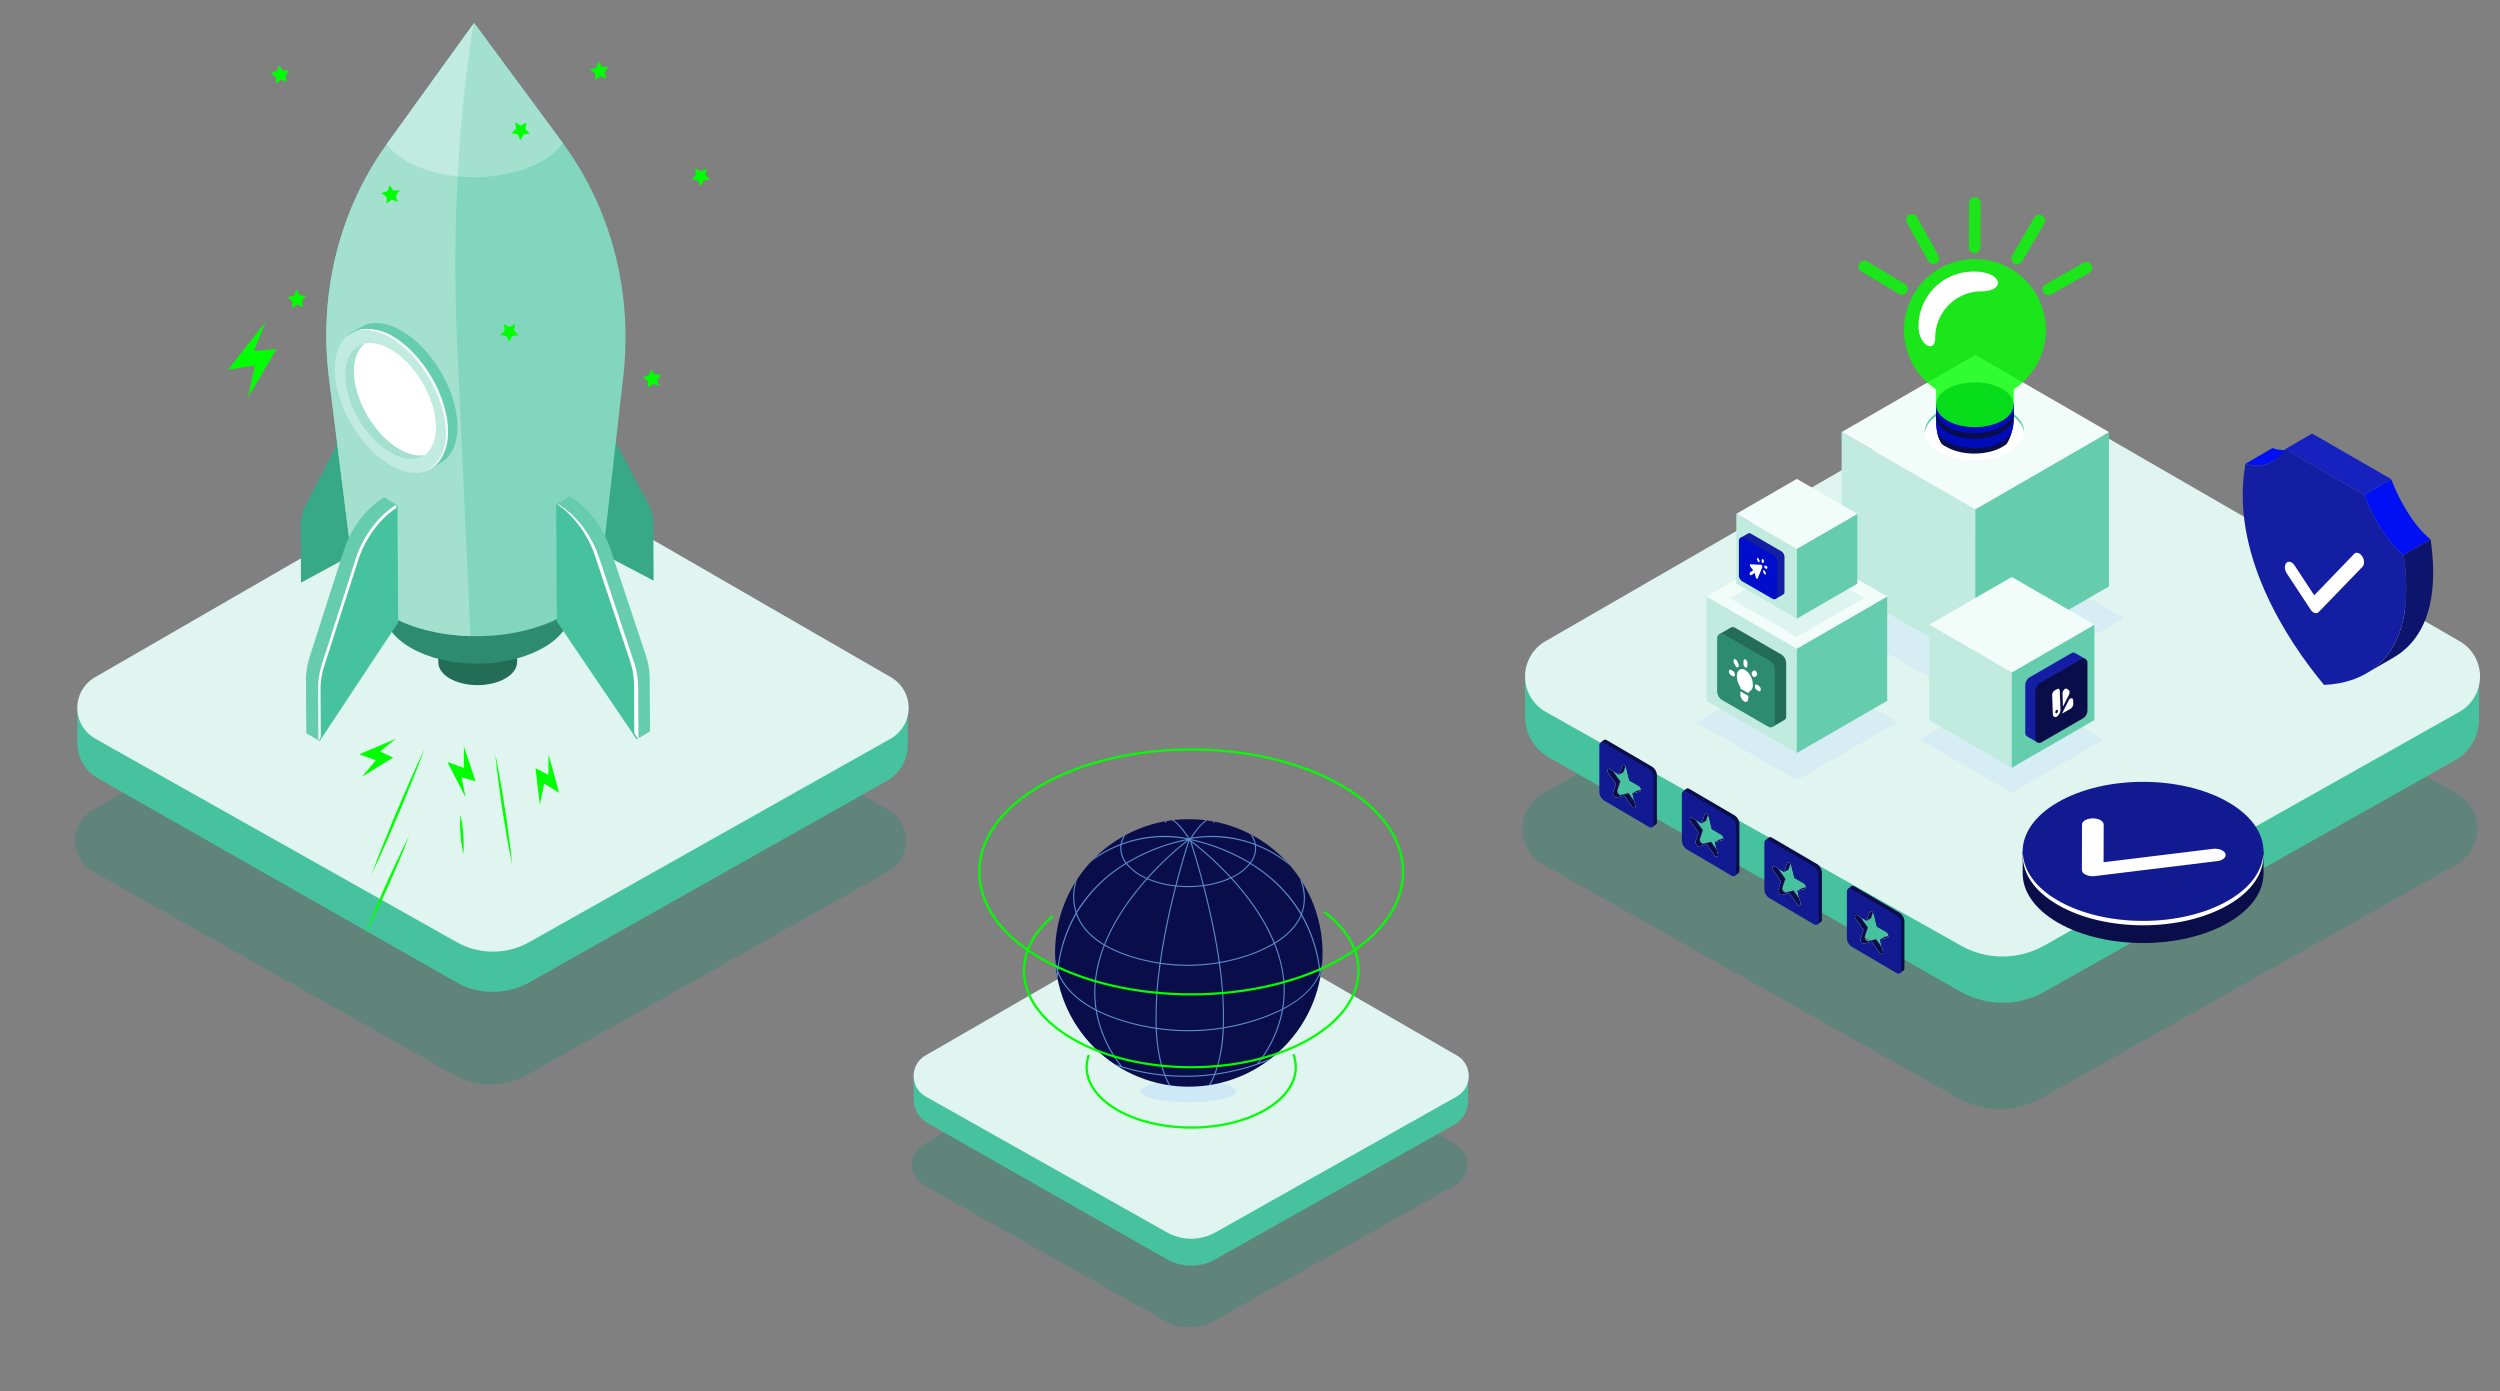 <svg id="Calque_1" data-name="Calque 1" xmlns="http://www.w3.org/2000/svg" viewBox="0 0 1080 601.043"><rect x="0" y="0" width="1080" height="601.043" fill="#808080" stroke="none"/><rect width="1080" height="601.043" fill="none"/><path d="M845.5,239.551,666.4,342.956a17.546,17.546,0,0,0,.165,30.485L845.849,474.379a36.787,36.787,0,0,0,36.1,0l179.286-100.938a17.546,17.546,0,0,0,.165-30.485l-179.1-103.405A36.79,36.79,0,0,0,845.5,239.551Z" fill="#2d8b6f" opacity="0.37"/><path d="M846.7,207.66,658.825,292.409v17.1a20.388,20.388,0,0,0,10.308,17.724L847.048,428.445a36.787,36.787,0,0,0,36.1,0l177.4-99.967a20.4,20.4,0,0,0,10.381-17.767V296.072L883.491,207.66A36.79,36.79,0,0,0,846.7,207.66Z" fill="#46c39e"/><path d="M846.7,173.631,667.6,277.037a17.546,17.546,0,0,0,.165,30.485L847.048,408.459a36.787,36.787,0,0,0,36.1,0l179.286-100.937a17.546,17.546,0,0,0,.165-30.485l-179.1-103.406A36.79,36.79,0,0,0,846.7,173.631Z" fill="#e0f5ef"/><path d="M713.676,331.193l-19.6-11.462a1.3,1.3,0,0,0-1.4.072l-1.3,1.13v.015l.934,20.265a4.637,4.637,0,0,0,2.087,3.623l19.439,12.455.008.007.043-.036,1.37-1.029a.936.936,0,0,0,.521-.841V334.8A4.615,4.615,0,0,0,713.676,331.193Zm-6.593,10.5-1.862,1.08.826,3.42-2.514-3.565-3.312.855c-.333.094-.8-.181-1.152-.667a1.841,1.841,0,0,1-.355-1.478l1.261-3.753-3.173-4.5,2.666,1.536,1.862-1.073.826-2.448a1.974,1.974,0,0,0-.355-.377,2.217,2.217,0,0,1,.8,1.231l1.261,5.21,4.079,2.355a2.227,2.227,0,0,1,.942,1.326,1.7,1.7,0,0,1,.043.369Z" fill="#090d49"/><path d="M712.278,332.207l-19.266-11.245a1.366,1.366,0,0,0-1.637-.014,1.576,1.576,0,0,0-.464,1.239v20.04a4.645,4.645,0,0,0,2.094,3.623l19.28,11.354a1.389,1.389,0,0,0,1.55.087.074.074,0,0,0,.051-.029,1.526,1.526,0,0,0,.493-1.261V335.815A4.6,4.6,0,0,0,712.278,332.207Zm-12.81,2.413,1.862-1.073.826-2.448a1.974,1.974,0,0,0-.355-.377,2.217,2.217,0,0,1,.8,1.231l1.261,5.21,4.079,2.355a2.227,2.227,0,0,1,.942,1.326,1.7,1.7,0,0,1,.043.369l-1.847.478-1.862,1.08.826,3.42-2.514-3.565-3.312.855c-.333.094-.8-.181-1.152-.667a1.841,1.841,0,0,1-.355-1.478l1.261-3.753-3.173-4.5Z" fill="#121a91"/><path d="M705.841,347.491h.006a.438.438,0,0,0,.065-.1A.4.4,0,0,1,705.841,347.491Z" fill="#0c3157"/><path d="M695.354,332.251a.618.618,0,0,1,.123-.014.379.379,0,0,0-.117.01h0Z" fill="#0c3157"/><path d="M701.33,333.547l-1.862,1.073.608-1.8.66-1.949c.13-.391.507-.493.934-.246a1.524,1.524,0,0,1,.131.094,1.974,1.974,0,0,1,.355.377Z" fill="#f5f9fc"/><path d="M706.481,347.973c.138.543-.007.978-.355,1.072a.774.774,0,0,1-.579-.123,1.78,1.78,0,0,1-.573-.551l-3.3-4.673-3.3.855c-.341.094-.812-.174-1.16-.666a1.837,1.837,0,0,1-.355-1.478l1.254-3.754-3.29-4.673a1.8,1.8,0,0,1-.362-1.471c.131-.391.493-.485.906-.26a.06.06,0,0,1,.029.014l1.413.819,3.173,4.5-1.261,3.753a1.841,1.841,0,0,0,.355,1.478c.348.486.819.761,1.152.667l3.312-.855,2.514,3.565.007.007Z" fill="#f5f9fc"/><path d="M708.93,341.213a1.061,1.061,0,0,1-.058.362.827.827,0,0,1-.1.181.461.461,0,0,1-.246.153l-3.3.862,1.862-1.08Z" fill="#f5f9fc"/><path d="M701.8,330.722a1.524,1.524,0,0,0-.131-.094c-.427-.247-.8-.145-.934.246l-.66,1.949-.608,1.8,1.862-1.073.826-2.448A1.974,1.974,0,0,0,701.8,330.722Zm5.282,10.969-1.862,1.08,1.992-.529,1.312-.333a.461.461,0,0,0,.246-.153.476.476,0,0,0,.1-.181,1.061,1.061,0,0,0,.058-.362Zm-.6,6.282-.427-1.775-.007-.007-2.514-3.565-3.312.855c-.333.094-.8-.181-1.152-.667a1.841,1.841,0,0,1-.355-1.478l1.261-3.753-3.173-4.5-.008-.015-1.4-.8a.06.06,0,0,0-.029-.014c-.413-.225-.775-.131-.906.26a1.8,1.8,0,0,0,.362,1.471l3.29,4.673-1.254,3.754a1.837,1.837,0,0,0,.355,1.478c.348.492.819.76,1.16.666l3.3-.855,3.3,4.673a1.78,1.78,0,0,0,.573.551.774.774,0,0,0,.579.123C706.474,348.951,706.619,348.516,706.481,347.973Z" fill="#090d49"/><path d="M749.322,352.231l-19.6-11.463a1.3,1.3,0,0,0-1.406.073l-1.3,1.13v.015l.934,20.265a4.637,4.637,0,0,0,2.087,3.623l19.439,12.454.007.008.044-.037,1.369-1.028a.936.936,0,0,0,.522-.841V355.839A4.615,4.615,0,0,0,749.322,352.231Zm-6.594,10.5-1.862,1.08.826,3.419-2.514-3.564-3.311.855c-.333.094-.8-.182-1.152-.667a1.842,1.842,0,0,1-.355-1.478l1.261-3.753-3.174-4.5,2.667,1.536,1.862-1.073.826-2.449a1.967,1.967,0,0,0-.355-.376,2.213,2.213,0,0,1,.8,1.231l1.261,5.21,4.079,2.354a2.233,2.233,0,0,1,.942,1.326,1.711,1.711,0,0,1,.043.37Z" fill="#090d49"/><path d="M747.923,353.245,728.658,342a1.366,1.366,0,0,0-1.637-.014,1.574,1.574,0,0,0-.464,1.238v20.041a4.647,4.647,0,0,0,2.094,3.623l19.28,11.353a1.387,1.387,0,0,0,1.55.087.073.073,0,0,0,.051-.029,1.526,1.526,0,0,0,.493-1.26V356.853A4.594,4.594,0,0,0,747.923,353.245Zm-12.809,2.413,1.862-1.073.826-2.449a1.967,1.967,0,0,0-.355-.376,2.213,2.213,0,0,1,.8,1.231l1.261,5.21,4.079,2.354a2.233,2.233,0,0,1,.942,1.326,1.711,1.711,0,0,1,.043.37l-1.848.478-1.862,1.08.826,3.419-2.514-3.564-3.311.855c-.333.094-.8-.182-1.152-.667a1.842,1.842,0,0,1-.355-1.478l1.261-3.753-3.174-4.5Z" fill="#121a91"/><path d="M741.487,368.528h.006a.481.481,0,0,0,.065-.1A.4.4,0,0,1,741.487,368.528Z" fill="#0c3157"/><path d="M731,353.289a.609.609,0,0,1,.123-.014.376.376,0,0,0-.117.01h0Z" fill="#0c3157"/><path d="M736.976,354.585l-1.862,1.073.608-1.8.66-1.949c.13-.392.507-.493.934-.247a1.348,1.348,0,0,1,.131.095,1.967,1.967,0,0,1,.355.376Z" fill="#f5f9fc"/><path d="M742.127,369.011c.138.543-.007.978-.355,1.072a.775.775,0,0,1-.58-.123,1.788,1.788,0,0,1-.572-.551l-3.3-4.673-3.3.855c-.34.094-.811-.174-1.159-.667a1.831,1.831,0,0,1-.355-1.478l1.253-3.753-3.289-4.673a1.8,1.8,0,0,1-.362-1.471c.13-.391.492-.485.9-.261a.054.054,0,0,1,.029.015l1.413.819,3.174,4.5-1.261,3.753a1.842,1.842,0,0,0,.355,1.478c.348.485.819.761,1.152.667l3.311-.855,2.514,3.564.008.008Z" fill="#f5f9fc"/><path d="M744.576,362.251a1.09,1.09,0,0,1-.058.362.827.827,0,0,1-.1.181.456.456,0,0,1-.247.152l-3.3.863,1.862-1.08Z" fill="#f5f9fc"/><path d="M737.447,351.76a1.348,1.348,0,0,0-.131-.095c-.427-.246-.8-.145-.934.247l-.66,1.949-.608,1.8,1.862-1.073.826-2.449A1.967,1.967,0,0,0,737.447,351.76Zm5.281,10.969-1.862,1.08,1.993-.529,1.311-.334a.456.456,0,0,0,.247-.152.49.49,0,0,0,.1-.181,1.09,1.09,0,0,0,.058-.362Zm-.6,6.282-.427-1.775-.008-.008-2.514-3.564-3.311.855c-.333.094-.8-.182-1.152-.667a1.842,1.842,0,0,1-.355-1.478l1.261-3.753-3.174-4.5-.007-.015-1.406-.8a.054.054,0,0,0-.029-.015c-.413-.224-.775-.13-.9.261a1.8,1.8,0,0,0,.362,1.471l3.289,4.673-1.253,3.753a1.831,1.831,0,0,0,.355,1.478c.348.493.819.761,1.159.667l3.3-.855,3.3,4.673a1.788,1.788,0,0,0,.572.551.775.775,0,0,0,.58.123C742.12,369.989,742.265,369.554,742.127,369.011Z" fill="#090d49"/><path d="M784.967,373.268l-19.6-11.462a1.3,1.3,0,0,0-1.406.073l-1.3,1.13v.014l.935,20.266a4.633,4.633,0,0,0,2.087,3.622l19.439,12.455.007.007.044-.036,1.369-1.029a.933.933,0,0,0,.522-.84V376.876A4.616,4.616,0,0,0,784.967,373.268Zm-6.593,10.5-1.862,1.079.826,3.42-2.514-3.565-3.311.855c-.333.1-.8-.181-1.152-.666a1.834,1.834,0,0,1-.355-1.478l1.26-3.753-3.173-4.5,2.666,1.536,1.862-1.072.826-2.449a1.941,1.941,0,0,0-.355-.377,2.216,2.216,0,0,1,.805,1.232l1.26,5.209,4.079,2.355a2.225,2.225,0,0,1,.942,1.326,1.715,1.715,0,0,1,.044.37Z" fill="#090d49"/><path d="M783.569,374.283,764.3,363.038a1.369,1.369,0,0,0-1.638-.015,1.577,1.577,0,0,0-.463,1.239V384.3a4.646,4.646,0,0,0,2.093,3.623l19.28,11.353a1.388,1.388,0,0,0,1.551.087.073.073,0,0,0,.051-.029,1.527,1.527,0,0,0,.492-1.261V377.891A4.6,4.6,0,0,0,783.569,374.283Zm-12.81,2.412,1.862-1.072.826-2.449a1.941,1.941,0,0,0-.355-.377,2.216,2.216,0,0,1,.805,1.232l1.26,5.209,4.079,2.355a2.225,2.225,0,0,1,.942,1.326,1.715,1.715,0,0,1,.044.37l-1.848.478-1.862,1.079.826,3.42-2.514-3.565-3.311.855c-.333.1-.8-.181-1.152-.666a1.834,1.834,0,0,1-.355-1.478l1.26-3.753-3.173-4.5Z" fill="#121a91"/><path d="M777.132,389.566h.006a.471.471,0,0,0,.066-.095A.425.425,0,0,1,777.132,389.566Z" fill="#0c3157"/><path d="M766.646,374.327a.6.6,0,0,1,.123-.014.373.373,0,0,0-.117.01h0Z" fill="#0c3157"/><path d="M772.621,375.623l-1.862,1.072.609-1.8.659-1.949c.131-.391.507-.492.935-.246a1.513,1.513,0,0,1,.13.094,1.941,1.941,0,0,1,.355.377Z" fill="#f5f9fc"/><path d="M777.773,390.049c.137.543-.007.978-.355,1.072a.78.78,0,0,1-.58-.123,1.779,1.779,0,0,1-.572-.551l-3.3-4.673-3.3.855c-.341.094-.811-.174-1.159-.667a1.828,1.828,0,0,1-.355-1.478l1.253-3.753-3.289-4.673a1.8,1.8,0,0,1-.362-1.471c.13-.391.492-.486.9-.261a.051.051,0,0,1,.029.015l1.413.818,3.173,4.5-1.26,3.753a1.834,1.834,0,0,0,.355,1.478c.348.485.819.761,1.152.666l3.311-.855,2.514,3.565.007.007Z" fill="#f5f9fc"/><path d="M780.222,383.289a1.094,1.094,0,0,1-.058.362.834.834,0,0,1-.1.181.465.465,0,0,1-.246.152l-3.3.862,1.862-1.079Z" fill="#f5f9fc"/><path d="M773.092,372.8a1.513,1.513,0,0,0-.13-.094c-.428-.246-.8-.145-.935.246l-.659,1.949-.609,1.8,1.862-1.072.826-2.449A1.941,1.941,0,0,0,773.092,372.8Zm5.282,10.97-1.862,1.079,1.993-.529,1.311-.333a.465.465,0,0,0,.246-.152.493.493,0,0,0,.1-.181,1.094,1.094,0,0,0,.058-.362Zm-.6,6.282-.428-1.776-.007-.007-2.514-3.565-3.311.855c-.333.1-.8-.181-1.152-.666a1.834,1.834,0,0,1-.355-1.478l1.26-3.753-3.173-4.5-.007-.014-1.406-.8a.051.051,0,0,0-.029-.015c-.413-.225-.775-.13-.9.261a1.8,1.8,0,0,0,.362,1.471l3.289,4.673-1.253,3.753a1.828,1.828,0,0,0,.355,1.478c.348.493.818.761,1.159.667l3.3-.855,3.3,4.673a1.779,1.779,0,0,0,.572.551.78.78,0,0,0,.58.123C777.766,391.027,777.91,390.592,777.773,390.049Z" fill="#090d49"/><path d="M820.613,394.306l-19.6-11.462a1.3,1.3,0,0,0-1.4.072l-1.3,1.131v.014l.935,20.265a4.633,4.633,0,0,0,2.086,3.623l19.44,12.455.007.007.043-.036,1.37-1.029a.934.934,0,0,0,.521-.84V397.914A4.615,4.615,0,0,0,820.613,394.306Zm-6.593,10.5-1.862,1.079.826,3.42-2.514-3.565-3.311.855c-.334.094-.8-.181-1.152-.666a1.834,1.834,0,0,1-.355-1.478l1.26-3.754-3.173-4.5,2.666,1.536,1.862-1.072.826-2.449a2,2,0,0,0-.355-.377,2.211,2.211,0,0,1,.8,1.232l1.261,5.209,4.079,2.355a2.222,2.222,0,0,1,.942,1.326,1.7,1.7,0,0,1,.043.369Z" fill="#090d49"/><path d="M819.215,395.32l-19.266-11.244a1.368,1.368,0,0,0-1.637-.015,1.576,1.576,0,0,0-.464,1.239v20.041a4.644,4.644,0,0,0,2.094,3.622l19.28,11.354a1.39,1.39,0,0,0,1.551.087.074.074,0,0,0,.05-.029,1.525,1.525,0,0,0,.493-1.261V398.929A4.6,4.6,0,0,0,819.215,395.32Zm-12.81,2.413,1.862-1.072.826-2.449a2,2,0,0,0-.355-.377,2.211,2.211,0,0,1,.8,1.232l1.261,5.209,4.079,2.355a2.222,2.222,0,0,1,.942,1.326,1.7,1.7,0,0,1,.043.369l-1.847.479-1.862,1.079.826,3.42-2.514-3.565-3.311.855c-.334.094-.8-.181-1.152-.666a1.834,1.834,0,0,1-.355-1.478l1.26-3.754-3.173-4.5Z" fill="#121a91"/><path d="M812.778,410.6h.006a.5.5,0,0,0,.066-.095A.449.449,0,0,1,812.778,410.6Z" fill="#0c3157"/><path d="M802.292,395.365a.6.6,0,0,1,.122-.014.379.379,0,0,0-.117.01h0Z" fill="#0c3157"/><path d="M808.267,396.661l-1.862,1.072.609-1.8.659-1.949c.13-.391.507-.492.935-.246a1.513,1.513,0,0,1,.13.094,2,2,0,0,1,.355.377Z" fill="#f5f9fc"/><path d="M813.419,411.086c.137.544-.008.978-.355,1.073a.776.776,0,0,1-.58-.124,1.777,1.777,0,0,1-.573-.55l-3.3-4.673-3.3.854c-.341.1-.812-.173-1.16-.666a1.837,1.837,0,0,1-.355-1.478l1.254-3.753-3.289-4.673a1.8,1.8,0,0,1-.363-1.471c.131-.392.493-.486.906-.261a.056.056,0,0,1,.029.014l1.413.819,3.173,4.5-1.26,3.754a1.834,1.834,0,0,0,.355,1.478c.347.485.818.76,1.152.666l3.311-.855,2.514,3.565.007.007Z" fill="#f5f9fc"/><path d="M815.867,404.326a1.1,1.1,0,0,1-.057.363.877.877,0,0,1-.1.181.465.465,0,0,1-.246.152l-3.3.862,1.862-1.079Z" fill="#f5f9fc"/><path d="M808.738,393.835a1.513,1.513,0,0,0-.13-.094c-.428-.246-.8-.145-.935.246l-.659,1.949-.609,1.8,1.862-1.072.826-2.449A2,2,0,0,0,808.738,393.835Zm5.282,10.97-1.862,1.079,1.992-.529,1.312-.333a.465.465,0,0,0,.246-.152.493.493,0,0,0,.1-.181,1.1,1.1,0,0,0,.057-.363Zm-.6,6.281-.428-1.775-.007-.007-2.514-3.565-3.311.855c-.334.094-.8-.181-1.152-.666a1.834,1.834,0,0,1-.355-1.478l1.26-3.754-3.173-4.5-.008-.014-1.4-.805a.056.056,0,0,0-.029-.014c-.413-.225-.775-.131-.906.261a1.8,1.8,0,0,0,.363,1.471l3.289,4.673-1.254,3.753a1.837,1.837,0,0,0,.355,1.478c.348.493.819.761,1.16.666l3.3-.854,3.3,4.673a1.777,1.777,0,0,0,.573.55.776.776,0,0,0,.58.124C813.411,412.064,813.556,411.63,813.419,411.086Z" fill="#090d49"/><path d="M977.839,377.351v-9.564h-2.758c-2.476-4.263-6.6-8.277-12.479-11.672-20.316-11.729-53.253-11.729-73.568,0-5.88,3.395-10,7.409-12.479,11.672H873.8v9.485h0c-.035,7.713,5.038,15.432,15.23,21.316,20.316,11.73,53.253,11.73,73.568,0C972.761,392.725,977.84,385.037,977.839,377.351Z" fill="#090d49"/><path d="M962.6,389.025c-20.315,11.728-53.252,11.728-73.568,0s-20.316-30.745,0-42.474,53.252-11.729,73.568,0S982.918,377.3,962.6,389.025Z" fill="#121a91"/><path d="M962.6,389.024c-20.315,11.73-53.252,11.73-73.568,0-9.736-5.621-14.753-12.917-15.158-20.282-.438,8,4.579,16.086,15.158,22.194,20.316,11.729,53.253,11.729,73.568,0,10.579-6.108,15.6-14.19,15.157-22.193C977.356,376.107,972.339,383.4,962.6,389.024Z" fill="#fff"/><path d="M900.745,377.731a2.341,2.341,0,0,1-1.371-1.917l.053-19.568c0-1.491,2.1-2.7,4.689-2.7s4.674,1.213,4.673,2.708l-.043,16.226,47.092-5.766c2.531-.311,5.015.623,5.552,2.083s-1.08,2.9-3.608,3.205l-52.754,6.46a7.43,7.43,0,0,1-3.923-.545C900.98,377.859,900.86,377.8,900.745,377.731Z" fill="#fff"/><g style="isolation:isolate"><path d="M991.673,193.333c-.253.108-.5.215-.753.3-.216.077-.428.144-.64.209-.105.031-.212.069-.316.1-.312.086-.621.161-.924.221l-.023.006h0c-.427.085-.84.138-1.244.179-.115.011-.23.021-.343.029-.254.019-.5.03-.744.035-.1,0-.208.006-.308,0-.259,0-.508-.01-.751-.025-.054,0-.112,0-.166-.007-.288-.021-.563-.05-.824-.085-.074-.01-.141-.022-.212-.033-.181-.027-.359-.055-.524-.086-.087-.017-.167-.035-.25-.052-.138-.029-.275-.059-.4-.089l-.222-.056c-.12-.032-.235-.063-.34-.094l-.176-.052c-.114-.036-.217-.069-.307-.1l-.093-.031c-.13-.046-.233-.086-.3-.113l-.073-.03-.016-.006-11.653,6.772.078.032.012,0c.068.027.164.064.3.112l.024.009.074.024c.091.031.19.063.3.1l.076.025c.029.009.069.018.1.027.106.031.219.062.34.094.046.012.083.024.131.036l.092.02c.126.031.261.06.4.089.063.014.116.028.181.041l.068.011c.166.031.343.059.524.086.063.01.118.022.183.031l.03,0c.261.034.535.063.822.084l.027,0c.047,0,.1,0,.147,0,.241.014.488.023.744.025.037,0,.07,0,.107,0,.065,0,.136-.008.2-.009.243,0,.491-.016.745-.035.069,0,.131,0,.2-.009.045,0,.095-.016.141-.02.4-.04.814-.094,1.24-.178h.015c.308-.062.623-.138.941-.225.1-.029.212-.067.317-.1.174-.052.347-.1.523-.162.038-.013.076-.032.114-.046.25-.089.5-.2.756-.3.126-.054.249-.1.376-.158.381-.177.764-.373,1.151-.6l11.653-6.772c-.386.225-.77.421-1.151.6C991.923,193.233,991.8,193.279,991.673,193.333Z" fill="#0010f5"/><polygon points="1015.906 197.136 998.822 187.272 987.168 194.045 1004.253 203.908 1021.337 213.772 1032.99 207 1015.906 197.136" fill="#1722be"/><path d="M1049.7,232.75c-.125-.1-.284-.227-.475-.388s-.38-.325-.608-.53-.45-.412-.7-.656c-.238-.229-.493-.48-.763-.756q-.378-.384-.794-.831-.391-.423-.814-.9t-.841-.985q-.437-.523-.895-1.1-.5-.635-1.023-1.34-.744-1.005-1.526-2.16c-.773-1.145-1.569-2.4-2.375-3.781q-.748-1.28-1.505-2.7-.511-.963-1.024-1.99-.438-.88-.874-1.809-.418-.9-.835-1.836t-.822-1.919q-.415-1-.824-2.047l-.007-.018-11.653,6.772.007.018q.408,1.049.823,2.048.408.982.822,1.918t.836,1.836q.435.93.873,1.809.511,1.028,1.024,1.99.756,1.419,1.505,2.7c.806,1.378,1.6,2.636,2.376,3.781q.78,1.156,1.526,2.16.522.707,1.023,1.34.457.582.894,1.1t.842.985q.422.48.814.9.416.447.793.832c.27.275.526.526.764.755.255.245.491.463.7.656s.431.381.607.53c.191.161.351.29.475.389.159.125.262.2.3.231L1050,232.982C1049.962,232.951,1049.859,232.876,1049.7,232.75Z" fill="#0010f5"/><path d="M1038.349,239.754c6.751,46.2-18.265,55.481-34.357,56.124-16.036-19.191-40.918-57.281-33.927-95.548.484.2,9.69,4.045,17.1-6.285l17.085,9.863,17.084,9.864C1028.668,232.615,1037.865,239.4,1038.349,239.754Z" fill="#141ea3"/><path d="M1051.128,248.061c0-.066,0-.128,0-.194,0-.191-.007-.394-.007-.587,0-.628-.009-1.263-.025-1.909,0-.144,0-.28,0-.425-.006-.179-.02-.369-.026-.55q-.034-.931-.089-1.89c-.012-.208-.016-.405-.029-.615-.007-.117-.021-.241-.029-.359-.052-.781-.117-1.577-.19-2.383-.015-.162-.023-.316-.038-.479,0-.032-.008-.066-.011-.1q-.148-1.53-.349-3.124c-.01-.077-.015-.149-.025-.225q-.141-1.107-.307-2.241l-11.653,6.772c.122.836.23,1.655.331,2.466q.2,1.592.349,3.125c.019.195.032.382.05.576.073.806.137,1.6.19,2.383.022.328.039.651.057.974q.055.957.089,1.891c.012.326.024.652.032.974.016.649.023,1.286.024,1.917,0,.256.005.517,0,.77-.007.871-.025,1.726-.059,2.561,0,.1-.012.193-.017.291q-.051,1.13-.137,2.218c-.02.261-.045.517-.068.774q-.078.864-.176,1.7c-.03.252-.059.5-.092.751-.1.793-.216,1.572-.347,2.328,0,.027-.009.056-.013.084-.14.8-.3,1.575-.469,2.336-.043.192-.088.38-.132.569-.2.85-.411,1.683-.646,2.483l-.006.02c-.272.924-.571,1.807-.886,2.665-.037.1-.072.2-.109.3q-.581,1.542-1.25,2.948c-.021.044-.04.09-.061.134-.285.593-.583,1.164-.889,1.722-.08.146-.163.288-.244.432q-.38.668-.778,1.3c-.075.118-.147.239-.223.356q-.491.757-1.007,1.469c-.072.1-.146.192-.218.289q-.429.576-.874,1.119c-.1.124-.2.249-.306.371-.356.421-.716.832-1.085,1.225-.014.015-.027.031-.041.045-.384.407-.777.8-1.175,1.174-.111.105-.223.208-.334.311q-.48.442-.97.858c-.094.079-.186.162-.281.24q-.615.508-1.245.977c-.093.069-.188.135-.282.2q-.513.374-1.037.723c-.12.08-.241.161-.362.24-.435.281-.872.554-1.314.811l11.653-6.772c.443-.257.88-.531,1.315-.812.121-.078.24-.159.36-.239q.525-.349,1.039-.723c.094-.069.189-.134.282-.2q.63-.469,1.245-.978c.094-.078.185-.159.278-.238q.492-.417.973-.86c.111-.1.223-.2.333-.31.4-.379.791-.767,1.175-1.174.014-.015.027-.031.041-.045.37-.394.73-.8,1.085-1.225.1-.122.205-.246.306-.37q.444-.543.872-1.117c.074-.1.149-.194.222-.294q.516-.71,1.005-1.466c.024-.038.051-.072.075-.11.052-.08.1-.169.15-.251q.4-.632.775-1.3c.083-.144.166-.288.246-.435.306-.557.6-1.128.888-1.72.008-.016.017-.031.025-.048s.024-.06.037-.087q.668-1.407,1.249-2.947c.012-.031.027-.058.038-.089.026-.069.046-.145.071-.214.316-.859.615-1.742.887-2.665l0-.014v-.005c.235-.8.446-1.631.646-2.48.024-.1.055-.2.078-.3.02-.088.035-.183.055-.272.169-.759.328-1.532.468-2.332l0-.014c0-.027.007-.056.012-.082.13-.753.243-1.528.346-2.317.013-.1.032-.2.045-.3.018-.146.029-.3.046-.451q.1-.837.176-1.7c.015-.166.037-.324.051-.492.008-.091.01-.189.018-.281q.084-1.089.137-2.219c0-.084.011-.163.015-.248v-.042C1051.1,249.785,1051.121,248.93,1051.128,248.061Z" fill="#0d146d"/></g><path d="M1020.47,240.313c1,1.527,1.074,3.54.155,4.5l0,0-18.939,19.583c-.919.956-2.479.492-3.483-1.035l0,0-10.329-15.662c-1.012-1.551-1.081-3.584-.155-4.557.932-.921,2.473-.462,3.486,1.039l8.537,12.991,17.248-17.891c.919-.955,2.479-.492,3.483,1.036Z" fill="#fff" fill-rule="evenodd"/><polygon points="853.325 304.091 917.526 267.025 853.325 229.96 789.125 267.025 853.325 304.091" fill="#c4dffa" opacity="0.37"/><polygon points="795.578 186.663 795.578 253.344 853.325 286.685 853.325 220.004 795.578 186.663" fill="#c1ebdf"/><polygon points="911.072 186.663 911.073 253.344 853.325 286.685 853.325 220.004 911.072 186.663" fill="#65cdae"/><polygon points="853.325 220.004 911.073 186.663 853.325 153.323 795.578 186.663 853.325 220.004" fill="#f2fcf9"/><polygon points="869.084 342.423 908.756 319.518 869.084 296.614 829.412 319.518 869.084 342.423" fill="#c4dffa" opacity="0.37"/><polygon points="833.4 269.86 833.4 311.064 869.084 331.667 869.084 290.462 833.4 269.86" fill="#c1ebdf"/><polygon points="904.768 269.86 904.768 311.064 869.084 331.667 869.084 290.462 904.768 269.86" fill="#65cdae"/><polygon points="869.084 290.462 904.768 269.86 869.084 249.258 833.4 269.86 869.084 290.462" fill="#f2fcf9"/><polygon points="776.236 337.044 819.636 311.988 776.236 286.931 732.836 311.988 776.236 337.044" fill="#c4dffa" opacity="0.37"/><polygon points="737.199 257.662 737.198 302.739 776.236 325.278 776.236 280.201 737.199 257.662" fill="#c1ebdf"/><polygon points="815.274 257.662 815.274 302.739 776.236 325.278 776.236 280.201 815.274 257.662" fill="#65cdae"/><polygon points="776.236 280.201 815.274 257.662 776.236 235.124 737.199 257.662 776.236 280.201" fill="#f2fcf9"/><polygon points="776.236 275.133 805.299 258.354 776.236 241.575 747.174 258.354 776.236 275.133" fill="#46c39e" opacity="0.11"/><polygon points="750.095 221.976 750.095 252.161 776.236 267.253 776.236 237.068 750.095 221.976" fill="#c1ebdf"/><polygon points="802.377 221.976 802.377 252.161 776.236 267.253 776.236 237.068 802.377 221.976" fill="#65cdae"/><polygon points="776.236 237.068 802.377 221.976 776.236 206.883 750.095 221.976 776.236 237.068" fill="#f2fcf9"/><ellipse cx="852.955" cy="186.411" rx="21.474" ry="12.398" fill="#fff"/><path d="M837.771,178.9c8.351-4.822,22.017-4.822,30.368,0,3.9,2.252,5.978,5.174,6.235,8.139.293-3.383-1.785-6.824-6.235-9.393-8.351-4.822-22.017-4.822-30.368,0-4.45,2.569-6.528,6.01-6.235,9.393C831.792,184.073,833.87,181.151,837.771,178.9Z" fill="#65cdae"/><path d="M838.971,191.726c-2.11-2.955-2.577-6.831-2.577-10.539V174.8h33.524v5.736a17.257,17.257,0,0,1-3.425,11.088C864.467,194.2,841.426,195.165,838.971,191.726Z" fill="#000cb8"/><path d="M838.971,191.726c-2.11-2.955-2.577-6.831-2.577-10.539V174.8h33.524v5.736a22.059,22.059,0,0,1-3.3,11.425C866.45,192.226,841.426,195.165,838.971,191.726Z" fill="#000cb8"/><path d="M864.944,167.986c-6.508-3.759-17.16-3.759-23.669,0s-6.508,9.907,0,13.665,17.161,3.758,23.669,0S871.453,171.743,864.944,167.986Z" fill="#26538e"/><path d="M853.16,111.9a30.636,30.636,0,0,0-16.755,56.291v6.93h0c.1,2.381,1.861,4.789,4.99,6.595,6.454,3.726,17.137,3.682,23.591-.045,3.128-1.806,4.726-4.169,4.822-6.55h.107v-6.93A30.636,30.636,0,0,0,853.16,111.9Z" fill="lime" opacity="0.8"/><path d="M836.024,145.893a20.041,20.041,0,0,1,20.04-20.041c10.245,0,9.453-8.543-3.606-8.543a23.648,23.648,0,0,0-23.648,23.647C828.81,149.242,836.024,152.914,836.024,145.893Z" fill="#fff"/><path d="M864.986,184.352c-6.454,3.726-17.138,3.77-23.591.044-3.129-1.806-4.894-4.214-4.99-6.595v2.3c.1,2.381,1.861,4.789,4.99,6.595,6.453,3.726,17.137,3.682,23.591-.044,3.128-1.807,4.726-4.17,4.822-6.551h.107v-2.3h-.107C869.712,180.182,868.114,182.545,864.986,184.352Z" fill="#090d49"/><path d="M864.962,190.747c-6.556,3.785-17.407,3.83-23.962.045a11.428,11.428,0,0,1-4.091-3.743,23.149,23.149,0,0,0,1.723,4.359A13.85,13.85,0,0,0,841,193.124c6.555,3.785,17.406,3.74,23.962-.045a13.5,13.5,0,0,0,1.96-1.371A23.173,23.173,0,0,0,869,186.944,10.622,10.622,0,0,1,864.962,190.747Z" fill="#090d49"/><path d="M853.052,109.363h-.012a2.5,2.5,0,0,1-2.485-2.51l.092-19.145a2.5,2.5,0,0,1,2.5-2.485h.012a2.5,2.5,0,0,1,2.485,2.509l-.092,19.146A2.5,2.5,0,0,1,853.052,109.363Zm20.461,3.629,9.67-16.524a2.5,2.5,0,0,0-4.312-2.522L869.2,110.47a2.5,2.5,0,0,0,4.311,2.522ZM886,127.283l16.648-9.458a2.5,2.5,0,0,0-2.469-4.343l-16.647,9.457A2.5,2.5,0,0,0,886,127.283Zm-62.181-1.135a2.5,2.5,0,0,0-.861-3.426l-16.432-9.828a2.5,2.5,0,0,0-2.565,4.288l16.432,9.828a2.5,2.5,0,0,0,3.426-.862Zm12.577-12.375a2.5,2.5,0,0,0,.971-3.4l-9.3-16.737a2.5,2.5,0,0,0-4.366,2.426L833,112.8a2.5,2.5,0,0,0,3.395.969Z" fill="lime" opacity="0.8"/><path d="M742.558,274.1l4.922-2.863a1.964,1.964,0,0,1,.247-.144l0,0h0a1.874,1.874,0,0,1,1.77.066l19.84,11.455a4.6,4.6,0,0,1,2.3,3.981V309.5a1.871,1.871,0,0,1-.849,1.58h0a1.994,1.994,0,0,1-.19.11l-4.918,2.848-.431-4.946-16.293-9.407a4.6,4.6,0,0,1-2.3-3.98V278.878c-1.226.6-2.228,1.067-2.228,1.067Z" fill="#236c56"/><path d="M764.479,285.432l-19.841-11.455a1.9,1.9,0,0,0-2.842,1.641v22.91a4.6,4.6,0,0,0,2.3,3.98l19.841,11.455a1.9,1.9,0,0,0,2.842-1.641v-22.91A4.6,4.6,0,0,0,764.479,285.432Z" fill="#2d8b6f"/><path d="M753.977,288.316a2,2,0,0,1-.821-1.625l.04-1.132c.022-.625.425-.911.9-.639a1.948,1.948,0,0,1,.821,1.625l-.04,1.132C754.845,288.291,754.448,288.573,753.977,288.316Z" fill="#fff"/><path d="M749.14,284.791c.352-.248.9.063,1.216.7l.571,1.13c.334.624.331,1.353-.007,1.628s-.883-.008-1.218-.632c-.016-.03-.032-.061-.047-.093l-.571-1.13C748.764,285.757,748.79,285.041,749.14,284.791Z" fill="#fff"/><path d="M747.8,289.392l.86.493a1.944,1.944,0,0,1,.821,1.625c-.022.625-.425.911-.9.639l-.861-.493a1.943,1.943,0,0,1-.82-1.625C746.918,289.406,747.321,289.12,747.8,289.392Z" fill="#fff"/><path d="M757.023,290.112l.626-.444c.365-.224.908.117,1.214.761a1.358,1.358,0,0,1-.054,1.534l-.626.445c-.338.275-.884-.008-1.218-.632s-.332-1.352.007-1.627A.368.368,0,0,1,757.023,290.112Z" fill="#fff"/><path d="M758.979,295.8l.861.493a1.943,1.943,0,0,1,.82,1.625c-.022.625-.425.911-.9.638l-.86-.492a1.945,1.945,0,0,1-.821-1.625C758.1,295.815,758.5,295.529,758.979,295.8Z" fill="#fff"/><path d="M755.26,301.752c-.044,1.249-.851,1.821-1.8,1.276a3.887,3.887,0,0,1-1.64-3.248l.04-1.132,3.441,1.972Z" fill="#fff"/><path d="M753.937,289.448a7.771,7.771,0,0,1,3.282,6.5,2.927,2.927,0,0,1-1.434,2.793.872.872,0,0,0-.446.748l-3.441-1.972a2.628,2.628,0,0,0-.376-1.22A7.968,7.968,0,0,1,750.337,292c.088-2.5,1.7-3.644,3.6-2.555Z" fill="#fff"/><path d="M901.1,284.82l-4.433-2.579a1.707,1.707,0,0,0-.223-.13h0a1.687,1.687,0,0,0-1.594.059l-17.868,10.316a4.139,4.139,0,0,0-2.069,3.584V316.7a1.688,1.688,0,0,0,.765,1.423h0a1.533,1.533,0,0,0,.17.1l4.43,2.565.388-4.454,14.673-8.471a4.14,4.14,0,0,0,2.069-3.585V289.123c1.1.541,2.007.961,2.007.961Z" fill="#141ea3"/><path d="M881.36,295.025l17.868-10.316a1.706,1.706,0,0,1,2.559,1.478v20.632a4.139,4.139,0,0,1-2.069,3.584L881.85,320.719a1.706,1.706,0,0,1-2.559-1.478V298.61A4.14,4.14,0,0,1,881.36,295.025Z" fill="#090d49"/><path d="M887.584,298.307a2.487,2.487,0,0,0-1.05,2.079l.28,7.962c.042,1.2.815,1.749,1.727,1.226a3.724,3.724,0,0,0,1.574-3.117l-.279-7.963c-.028-.8-.544-1.165-1.152-.817Zm.906,9.819a1.242,1.242,0,0,0,.525-1.039c-.014-.4-.272-.582-.576-.408a1.241,1.241,0,0,0-.524,1.039C887.929,308.118,888.186,308.3,888.49,308.126Zm2.707-2.843,2.571-5.092c.41-.818.378-1.738-.072-2.063l-.806-.572c-.454-.317-1.154.084-1.568.9l-.341.675Zm3.4.823-3.81,2.183,3.149-6.235.509-.291c.607-.349,1.123.017,1.151.817l.051,1.448A2.485,2.485,0,0,1,894.593,306.106Z" fill="#fff" fill-rule="evenodd"/><path d="M751.718,232.44l3.247-1.889a1.26,1.26,0,0,1,.163-.095h0a1.234,1.234,0,0,1,1.167.044l13.085,7.554a3.031,3.031,0,0,1,1.515,2.625v15.11a1.237,1.237,0,0,1-.56,1.042h0a1.327,1.327,0,0,1-.126.073l-3.244,1.878-.284-3.262-10.745-6.2a3.03,3.03,0,0,1-1.516-2.625v-11.1c-.808.4-1.469.7-1.469.7Z" fill="#141ea3"/><path d="M766.175,239.914l-13.084-7.555a1.25,1.25,0,0,0-1.875,1.082V248.55a3.033,3.033,0,0,0,1.516,2.626l13.085,7.554a1.249,1.249,0,0,0,1.874-1.082V242.539A3.03,3.03,0,0,0,766.175,239.914Z" fill="#000ecc"/><path d="M761.013,242.236a1.062,1.062,0,0,0,.287.9c.234.214.481.17.559-.1l.136-.5a1.007,1.007,0,0,0-.288-.9c-.234-.22-.484-.175-.559.1Zm1.52,2.13c-.237-.045-.386.193-.338.537a.924.924,0,0,0,.53.724l.434.093c.24.051.391-.189.338-.537a.875.875,0,0,0-.53-.723Zm-3.148-1.881c.165.326.445.487.626.358s.193-.5.029-.823l-.3-.59c-.169-.315-.44-.47-.625-.359l0,0c-.179.129-.191.5-.026.82Zm2.688,5.321c.164.324.443.482.622.353a.732.732,0,0,0,.029-.823l-.3-.591h0c-.165-.326-.445-.486-.626-.358s-.193.5-.029.823l.3.59Zm-5.817-4.021c-.164-.013-.28.122-.3.343a1.077,1.077,0,0,0,.224.688l1.188,1.5-1.393.989c-.181.128-.194.5-.029.823s.444.486.625.358l1.394-.989.557,1.952a.936.936,0,0,0,.406.559.261.261,0,0,0,.395-.147l1.976-4.79a.727.727,0,0,0,.016-.462c-.086-.349-.341-.631-.568-.632Z" fill="#fff" fill-rule="evenodd"/><path d="M383.7,376.5l-80.71,45.442-72.061,40.566-3.3,1.864a32.047,32.047,0,0,1-31.427,0L40.13,376.5a15.276,15.276,0,0,1-.144-26.539l13.126-7.576,14.51-8.378L195.9,259.942a32.024,32.024,0,0,1,32.025,0L357.24,334.6l15.193,8.769,11.414,6.591A15.276,15.276,0,0,1,383.7,376.5Z" fill="#2d8b6f" opacity="0.37"/><path d="M196.947,232.182,33.394,305.959v14.884a17.752,17.752,0,0,0,8.974,15.43l154.88,88.109a32.026,32.026,0,0,0,31.424,0L383.1,337.358a17.754,17.754,0,0,0,9.037-15.467V309.147L228.973,232.182A32.025,32.025,0,0,0,196.947,232.182Z" fill="#46c39e"/><path d="M196.947,202.559,41.031,292.576a15.275,15.275,0,0,0,.144,26.539l156.073,87.869a32.026,32.026,0,0,0,31.424,0l156.074-87.869a15.275,15.275,0,0,0,.144-26.539L228.973,202.559A32.021,32.021,0,0,0,196.947,202.559Z" fill="#e0f5ef"/><path d="M628.606,512.016l-53.893,30.343L526.6,569.446l-2.206,1.245a21.4,21.4,0,0,1-20.984,0L399.189,512.016a10.2,10.2,0,0,1-.1-17.722l8.765-5.058,9.689-5.595,85.659-49.455a21.383,21.383,0,0,1,21.384,0l86.346,49.852,10.145,5.856,7.621,4.4A10.2,10.2,0,0,1,628.606,512.016Z" fill="#2d8b6f" opacity="0.37"/><path d="M503.9,415.649,394.691,464.913v9.939a11.852,11.852,0,0,0,5.993,10.3L504.1,543.989a21.386,21.386,0,0,0,20.983,0L628.2,485.879a11.853,11.853,0,0,0,6.034-10.327v-8.51L525.287,415.649A21.385,21.385,0,0,0,503.9,415.649Z" fill="#46c39e"/><path d="M503.9,395.869,399.791,455.977a10.2,10.2,0,0,0,.1,17.721L504.1,532.372a21.386,21.386,0,0,0,20.983,0L629.3,473.7a10.2,10.2,0,0,0,.1-17.721L525.287,395.869A21.385,21.385,0,0,0,503.9,395.869Z" fill="#e0f5ef"/><path d="M246.509,232.006l35.857,18.845-.135-24.109a18.721,18.721,0,0,0-1.927-8.693L264.7,188.758c-3.358-6.3-10.559-7.385-18.447-2.773h0Z" fill="#37a987"/><path d="M165.664,232.46l-35.645,19.247-.138-24.12a18.7,18.7,0,0,1,1.829-8.712l15.28-29.461c3.287-6.342,10.474-7.5,18.415-2.976h0Z" fill="#37a987"/><path d="M223.381,281.039l-34.046.191.027,4.8h0c0,.045,0,.09-.007.133.03,5.474,7.678,9.87,17.078,9.817s17-4.534,16.967-10.008c0-.045,0-.091-.007-.137h0Z" fill="#236c56"/><path d="M246.774,238.323l-81.312.456.135,24.162.012-.006c0,.112-.013.218-.013.327.073,13.077,18.336,23.576,40.792,23.45s40.6-10.827,40.527-23.9c0-.111-.014-.217-.017-.328l.011,0Z" fill="#2d8b6f"/><path d="M269.266,162.565c3.928-34.483-4.248-69.5-24.117-97.953Q243.9,62.82,242.6,61.059L204.841,9.941l-37.18,51.535q-1.28,1.775-2.511,3.581c-19.556,28.679-27.339,63.779-23.026,98.217L152.14,243.25h.019c0,.145-.017.288-.016.434.1,17.366,24.353,31.312,54.177,31.146s53.925-14.381,53.828-31.75c0-.143-.016-.289-.023-.436h.018Z" fill="#81d6bd"/><path d="M197.479,148.628c-2.17-47.576.218-95.841,7.087-138.306L167.658,61.476q-1.281,1.776-2.511,3.581c-19.553,28.679-27.336,63.779-23.023,98.217L152.14,243.25h.018c0,.145-.018.288-.016.433.093,16.767,22.7,30.34,51.1,31.11Z" fill="#a3e1ce"/><path d="M197.633,184.225c.042,7.466-2.505,12.766-6.677,15.349-.127.078-4.01,2.572-4.138,2.645-4.343,2.461-1.588-3.082-8.226-6.867-13.361-7.616-24.26-26.174-24.344-41.454-.042-7.557-7.03-7.58-2.764-10.127.119-.07,4.841-2.7,4.966-2.77,4.333-2.378,10.274-1.977,16.842,1.768C186.649,150.385,197.549,168.945,197.633,184.225Z" fill="#65cdae"/><ellipse cx="168.8" cy="173.41" rx="19.633" ry="34.008" transform="translate(-64.772 110.098) rotate(-30.606)" fill="#c1ebdf"/><path d="M188.344,184.475c.073,12.408-8.671,17.454-19.517,11.273s-19.7-21.254-19.769-33.664,8.671-17.452,19.517-11.272S188.278,172.065,188.344,184.475Z" fill="#fff"/><path d="M172.668,194.113c-10.849-6.184-19.7-21.255-19.77-33.664-.031-5.72,1.812-9.871,4.867-12.084-5.286,1-8.752,5.891-8.708,13.72.073,12.407,8.92,27.48,19.769,33.664,5.847,3.331,11.079,3.4,14.653.814C180.385,197.142,176.672,196.394,172.668,194.113Z" fill="#a3e1ce"/><path d="M169.246,145c-6.4-3.651-13.008-3.367-16.058-1.9,4.012-1.147,9.706-.5,15.124,2.591,13.361,7.616,24.26,26.174,24.344,41.456.045,7.956-3.547,13.609-8.221,15.979,4.91-1.848,9.208-7.588,9.157-16.668C193.51,171.171,182.611,152.611,169.246,145Z" fill="#f5f9fc"/><path d="M166.238,265.508l-28.153,54.649-5.776-3.367-.129-23.071a33.915,33.915,0,0,1,1.739-10.413l14.525-45.259c3.129-9.738,9.96-18.8,17.507-23.22h0l5.553,3.31Z" fill="#65cdae"/><path d="M172.013,268.875l-33.93,51.289-.129-23.074a33.889,33.889,0,0,1,1.738-10.413l14.527-45.261c3.128-9.738,9.959-18.8,17.508-23.22h0Z" fill="#46c39e"/><path d="M138.462,297.711A33.928,33.928,0,0,1,140.2,287.3l14.526-45.257c2.983-9.306,9.359-17.982,16.5-22.589l-.007-1.375h0c-7.549,4.415-14.384,13.476-17.509,23.215l-14.526,45.258a33.943,33.943,0,0,0-1.738,10.412l.128,23.073,1-1.508Z" fill="#fff"/><path d="M246.3,265.062l28.763,54.331,5.737-3.43-.13-23.072a33.822,33.822,0,0,0-1.859-10.392l-15.029-45.094c-3.235-9.705-10.169-18.69-17.766-23.019h0L240.5,217.76Z" fill="#65cdae"/><path d="M240.561,268.487l34.5,50.9-.129-23.071a33.888,33.888,0,0,0-1.859-10.393l-15.029-45.093c-3.235-9.705-10.169-18.689-17.766-23.02h0Z" fill="#46c39e"/><path d="M273.828,285.923,258.8,240.83c-3.235-9.706-10.168-18.689-17.768-23.02h0l0,.292c6.878,4.646,12.992,12.956,15.97,21.889l15.029,45.093a33.912,33.912,0,0,1,1.859,10.392l.119,21.245,1.806,2.666-.13-23.073A33.839,33.839,0,0,0,273.828,285.923Z" fill="#fff"/><path d="M242.6,61.059,204.841,9.941l-37.18,51.534c-.208.289-.4.584-.61.874,6.53,8.46,21.167,14.308,38.165,14.211s31.569-6.109,38-14.636C243.007,61.639,242.809,61.346,242.6,61.059Z" fill="#a3e1ce"/><path d="M167.649,61.49c-.205.285-.4.575-.6.862,5.55,7.181,16.946,12.467,30.661,13.844a619.819,619.819,0,0,1,6.86-65.875L167.658,61.476Z" fill="#c1ebdf"/><polygon points="223.618 57.964 224.835 60.612 226.16 58.077 228.884 57.735 226.947 55.697 227.48 52.899 224.95 54.217 222.514 52.772 222.975 55.595 220.938 57.532 223.618 57.964" fill="lime"/><polygon points="218.689 145.129 220.007 147.659 221.231 145.242 224.054 144.781 222.02 142.863 222.552 140.064 220.121 141.263 217.585 139.938 218.046 142.761 216.009 144.696 218.689 145.129" fill="lime"/><polygon points="301.387 77.892 302.705 80.422 303.929 78.005 306.752 77.545 304.718 75.627 305.25 72.828 302.819 74.026 300.283 72.701 300.745 75.524 298.707 77.459 301.387 77.892" fill="lime"/><polygon points="107.17 171.7 119.405 150.789 109.673 151.627 114.797 138.895 98.536 159.792 110.098 157.813 107.17 171.7" fill="lime"/><polygon points="257.195 31.817 257.099 34.577 259.274 32.961 261.99 33.83 261.11 31.262 262.892 28.908 260.031 28.931 258.514 26.639 257.526 29.256 254.84 30.036 257.195 31.817" fill="lime"/><polygon points="119.243 33.32 119.147 36.081 121.322 34.465 124.039 35.333 123.159 32.765 124.94 30.411 122.081 30.435 120.562 28.142 119.575 30.76 116.889 31.538 119.243 33.32" fill="lime"/><polygon points="167.064 85.151 166.969 87.911 169.142 86.295 171.86 87.164 170.981 84.597 172.761 82.243 169.901 82.266 168.383 79.973 167.395 82.591 164.709 83.37 167.064 85.151" fill="lime"/><polygon points="279.975 164.742 279.879 167.503 282.054 165.887 284.77 166.756 283.89 164.188 285.672 161.835 282.811 161.857 281.294 159.565 280.306 162.183 277.62 162.961 279.975 164.742" fill="lime"/><polygon points="126.368 130.174 126.054 132.953 128.466 131.536 130.982 132.643 130.42 129.938 132.221 127.802 129.56 127.59 128.024 125.077 126.936 127.813 124.232 128.373 126.368 130.174" fill="lime"/><polygon points="156.367 335.565 169.861 327.256 164.135 324.662 171.038 319.119 155.209 325.865 162.366 328.446 156.367 335.565" fill="lime"/><polygon points="233.211 347.619 231.341 331.881 236.93 334.758 236.988 325.904 241.533 342.5 235.063 338.496 233.211 347.619" fill="lime"/><polygon points="200.39 322.453 205.439 337.475 199.378 335.802 201.134 344.481 193.291 329.165 200.441 331.762 200.39 322.453" fill="lime"/><path d="M183.475,323.393c-1.695,4.635-3.514,9.223-5.349,13.8s-3.759,9.12-5.633,13.68c-1.961,4.525-3.879,9.073-5.88,13.58l-3.027,6.752c-1.049,2.234-2.06,4.485-3.14,6.7.838-2.323,1.746-4.616,2.62-6.927l2.729-6.877c1.835-4.58,3.759-9.121,5.635-13.681,1.965-4.525,3.879-9.073,5.882-13.581S181.336,327.843,183.475,323.393Z" fill="lime"/><path d="M213.969,325.8c.846,3.959,1.565,7.935,2.264,11.913s1.335,7.97,1.958,11.96c.6,4,1.188,7.991,1.693,12l.751,6.014c.21,2.011.462,4.021.632,6.033-.432-1.977-.794-3.965-1.194-5.947L219,361.813c-.711-3.978-1.336-7.969-1.956-11.96-.593-4-1.188-7.992-1.688-11.994S214.341,329.836,213.969,325.8Z" fill="lime"/><path d="M198.917,351.932a55.59,55.59,0,0,1,1.2,8.429,54.764,54.764,0,0,1,.045,8.515,54.809,54.809,0,0,1-1.2-8.429A55.388,55.388,0,0,1,198.917,351.932Z" fill="lime"/><path d="M176.814,361.026c-1.383,3.679-2.883,7.3-4.4,10.918s-3.095,7.208-4.682,10.791c-1.612,3.574-3.229,7.146-4.925,10.682l-2.552,5.3c-.891,1.744-1.738,3.515-2.661,5.251.681-1.842,1.43-3.656,2.142-5.485l2.255-5.434c1.506-3.621,3.1-7.209,4.684-10.791,1.614-3.573,3.23-7.145,4.932-10.682S174.989,364.51,176.814,361.026Z" fill="lime"/><ellipse cx="513.36" cy="471.473" rx="20.743" ry="4.759" fill="#c4dffa" opacity="0.59"/><circle cx="513.563" cy="411.668" r="57.781" transform="translate(-140.674 483.719) rotate(-45)" fill="#090d49"/><path d="M504.1,354.664c-.227.037-.454.072-.68.112a4.31,4.31,0,0,0-.282.539l.448.193A3.122,3.122,0,0,1,504.1,354.664Z" fill="#5b8bca"/><path d="M571.2,415.767a21,21,0,0,1-.826,3.444A62.734,62.734,0,0,0,562.458,395a20.661,20.661,0,0,0,.112-13.949c-.368-.587-.743-1.169-1.131-1.742,2.128,5.5,2.368,10.584.7,15.157-.3-.5-.6-.993-.905-1.481A63.98,63.98,0,0,0,541.745,373.7q-.669-.433-1.339-.845a10.938,10.938,0,0,0,2.246-6.459,9.651,9.651,0,0,0-.079-1.167,53.789,53.789,0,0,1,14.762,8.722q-.941-1.091-1.933-2.134a54.321,54.321,0,0,0-12.906-7.158,11.1,11.1,0,0,0-1.513-3.862c-.3-.161-.595-.317-.895-.472a11.108,11.108,0,0,1,1.865,4.129,52.893,52.893,0,0,0-13.775-3.142,51.74,51.74,0,0,0-13.232.49c1.543-2.324,4.379-6.233,6.662-7.355-.251-.034-.5-.071-.752-.1-2.455,1.578-5.2,5.467-6.576,7.579-.183.035-.358.069-.517.1-1.376-2.123-4.24-6.219-6.765-7.764-.277.031-.553.06-.828.095,2.425,1.031,5.557,5.453,7.079,7.779l-.034.007a50.262,50.262,0,0,0-14.963-.83,52.9,52.9,0,0,0-13.59,3.073,10.916,10.916,0,0,1,1.547-3.623c-.28.151-.557.306-.835.461a10.951,10.951,0,0,0-1.255,3.364,53.952,53.952,0,0,0-10.749,5.576q-.978.946-1.91,1.938a53.352,53.352,0,0,1,12.575-6.941,9.783,9.783,0,0,0-.087,1.236,10.928,10.928,0,0,0,2.249,6.463c-.251.155-.5.307-.753.466a62.734,62.734,0,0,0-19.509,19.029c-.316.492-.621.991-.922,1.493a22.918,22.918,0,0,1,.387-14.1q-.5.759-.985,1.534a23.125,23.125,0,0,0,.267,13.127A62.014,62.014,0,0,0,456.8,418.43a23.025,23.025,0,0,1-.977-5.087h-.01q.065,2.264.3,4.482c.161.583.345,1.172.561,1.766q-.074.7-.135,1.4.156.965.344,1.919.075-1.172.182-2.314c2.243,5.4,6.982,11.138,16.268,15.923a53.663,53.663,0,0,0,10.653,23.926c-.961-.295-1.893-.6-2.809-.92.54.366,1.088.721,1.641,1.07.577.184,1.159.366,1.752.543a96.623,96.623,0,0,0,18.505,3.617A33.82,33.82,0,0,0,505,468.817c.2.03.411.058.616.086a32.669,32.669,0,0,1-2.007-4.1q4.239.379,8.487.381a94.764,94.764,0,0,0,12.3-.806,32.495,32.495,0,0,1-2.183,4.424c.209-.031.416-.066.624-.1a33.552,33.552,0,0,0,2.109-4.4,95.4,95.4,0,0,0,17-3.938c2.077-.686,4.034-1.417,5.892-2.184q.8-.589,1.579-1.206-2.619,1.162-5.553,2.214a53.409,53.409,0,0,0,10.461-23.126c7.844-4.085,13.159-9.1,15.764-14.891.057.594.1,1.2.145,1.8q.183-.923.336-1.857c-.028-.3-.056-.59-.087-.884.134-.339.255-.681.371-1.026Q571.078,417.506,571.2,415.767ZM541.48,374.11A63.349,63.349,0,0,1,561.89,395.1c-.061.151-.117.3-.183.454-2.162,4.927-6.342,8.717-11.06,11.6-4.435-10.81-11.607-20.387-18.464-27.878a22.166,22.166,0,0,0,7.925-6.038Q540.794,373.667,541.48,374.11Zm-16.747,31.02c.624,3.348,1.216,6.881,1.733,10.513a80.288,80.288,0,0,1-25.007.266c.516-3.666,1.107-7.233,1.731-10.613,1.493-8.092,3.277-15.767,4.962-22.315a50.907,50.907,0,0,0,5.148.264,50.28,50.28,0,0,0,6.428-.412C521.426,389.371,523.226,397.041,524.733,405.13Zm-9.98-41.271a137.858,137.858,0,0,1,16.634,15.274,40.619,40.619,0,0,1-11.294,3.162C517.757,373.344,515.633,366.576,514.753,363.859ZM502.711,405.2c-.625,3.387-1.218,6.961-1.734,10.635a82.1,82.1,0,0,1-11.157-2.5,56.721,56.721,0,0,1-12.406-5.207c4.351-10.945,11.441-20.677,18.212-28.289a42.2,42.2,0,0,0,12.035,3.092C505.979,389.472,504.2,397.129,502.711,405.2ZM501.393,416.4a80.593,80.593,0,0,0,25.139-.272,157.664,157.664,0,0,1,1.7,27.7,94.414,94.414,0,0,1-28.5.191A158.963,158.963,0,0,1,501.393,416.4Zm23.819-11.36c-1.5-8.075-3.3-15.733-5-22.266a40.906,40.906,0,0,0,11.508-3.27c6.871,7.489,14.075,17.083,18.5,27.916a60.444,60.444,0,0,1-11.852,5.272,80.966,80.966,0,0,1-11.428,2.87C526.428,411.922,525.836,408.387,525.212,405.035Zm-10.64-42.663a52.943,52.943,0,0,1,27.483,2.658,9.285,9.285,0,0,1,.109,1.366A10.508,10.508,0,0,1,540,372.608a82.825,82.825,0,0,0-25.5-10.115ZM539.7,373a21.742,21.742,0,0,1-7.852,5.921,136.971,136.971,0,0,0-17.362-15.875l-.019-.059A82.387,82.387,0,0,1,539.7,373Zm-25.886-9.419c0-.01.067-.112.173-.284.069.112.119.194.146.24.757,2.313,2.993,9.334,5.471,18.824a50.056,50.056,0,0,1-6.305.4c-1.715,0-3.392-.09-5.025-.253,2.474-9.565,4.711-16.645,5.465-18.97Zm-.455-.455c-.662,2.031-2.993,9.333-5.576,19.33a42,42,0,0,1-11.826-2.988A136.2,136.2,0,0,1,513.36,363.124Zm-17.867,16.135A22.353,22.353,0,0,1,486.9,373a81.324,81.324,0,0,1,25.856-10.024A138,138,0,0,0,495.493,379.259ZM484.436,366.4a9.406,9.406,0,0,1,.117-1.435,52.8,52.8,0,0,1,27.738-2.508l.031.107A82.2,82.2,0,0,0,486.6,372.608,10.5,10.5,0,0,1,484.436,366.4Zm1.254,7.351c.268-.17.537-.333.805-.5a22.8,22.8,0,0,0,8.668,6.38c-6.755,7.613-13.813,17.323-18.171,28.243-5.3-3.19-9.022-7.085-11.086-11.663-.254-.562-.475-1.122-.669-1.678A62.1,62.1,0,0,1,485.69,373.747Zm-28.521,45.78a61.809,61.809,0,0,1,7.748-24.456c.164.442.34.886.541,1.332,2.113,4.692,5.921,8.676,11.35,11.927a59.836,59.836,0,0,0-3.6,13.457,49.225,49.225,0,0,0,.024,14.132C463.778,430.968,459.2,425.026,457.169,419.527Zm16.523,2.329a59.282,59.282,0,0,1,3.538-13.269,57.344,57.344,0,0,0,12.45,5.215,82.6,82.6,0,0,0,11.231,2.515,159.715,159.715,0,0,0-1.669,27.624,96.638,96.638,0,0,1-13.268-2.966,72.493,72.493,0,0,1-12.2-4.779A48.669,48.669,0,0,1,473.692,421.856Zm11.089,38.834A53.592,53.592,0,0,1,473.869,436.8a73.631,73.631,0,0,0,11.965,4.648,97.191,97.191,0,0,0,13.431,3c.325,7.269,1.412,14.088,3.606,19.8A96.276,96.276,0,0,1,484.781,460.69Zm39.818,3.172a94.281,94.281,0,0,1-21.186.431c-2.226-5.683-3.328-12.5-3.66-19.781a94.7,94.7,0,0,0,28.449-.189C527.872,451.5,526.786,458.232,524.6,463.862Zm18.435-4.383c-.413.143-.819.289-1.242.428a94.957,94.957,0,0,1-16.64,3.878,63.91,63.91,0,0,0,3.538-19.541,95.588,95.588,0,0,0,14.525-3.566,76.025,76.025,0,0,0,10.559-4.325A53.34,53.34,0,0,1,543.034,459.479Zm10.842-23.688a77.509,77.509,0,0,1-10.815,4.424,95.09,95.09,0,0,1-14.347,3.531,158.5,158.5,0,0,0-1.7-27.706,81.288,81.288,0,0,0,11.514-2.89,60.868,60.868,0,0,0,11.884-5.278,57.717,57.717,0,0,1,3.578,12.951A47.431,47.431,0,0,1,553.876,435.791Zm.539-.281a47.943,47.943,0,0,0,.056-14.76,58.265,58.265,0,0,0-3.637-13.134c4.819-2.936,9.1-6.809,11.32-11.862.017-.039.031-.08.048-.12a62.481,62.481,0,0,1,7.79,24.618Q566.448,429.222,554.415,435.51Z" fill="#5b8bca"/><path d="M524.393,355.508l.448-.193c-.054-.126-.112-.245-.172-.357-.219-.043-.436-.086-.655-.126A3.44,3.44,0,0,1,524.393,355.508Z" fill="#5b8bca"/><path d="M514.6,487.583c-11.667,0-23.333-2.563-32.215-7.691-10.757-6.21-15.475-15.15-12.621-23.912a.488.488,0,1,1,.928.3c-2.7,8.292,1.853,16.8,12.181,22.765,8.746,5.049,20.238,7.574,31.727,7.575s22.978-2.524,31.727-7.575c10.489-6.056,15-14.687,12.071-23.089a.488.488,0,0,1,.922-.321c3.1,8.879-1.578,17.946-12.505,24.255C537.928,485.02,526.261,487.583,514.6,487.583Z" fill="lime"/><path d="M514.6,461.523c-18.618,0-37.236-4.092-51.409-12.275-12.715-7.34-20.259-17.153-21.241-27.629-.863-9.215,3.5-18.451,12.28-26.008a.488.488,0,0,1,.637.739c-8.536,7.345-12.779,16.287-11.945,25.178.952,10.152,8.323,19.7,20.757,26.875,28.077,16.211,73.764,16.211,101.842,0,12.749-7.361,20.141-17.153,20.812-27.575.61-9.477-4.474-18.837-14.317-26.354a.488.488,0,0,1,.592-.776c10.111,7.723,15.331,17.38,14.7,27.193-.693,10.757-8.257,20.828-21.3,28.357C551.83,457.431,533.212,461.523,514.6,461.523Z" fill="lime"/><path d="M514.6,430.053c-23.56,0-47.12-5.178-65.056-15.533-17.4-10.044-26.978-23.483-26.978-37.841s9.581-27.8,26.978-37.841c35.872-20.71,94.24-20.71,130.111,0,17.4,10.045,26.979,23.484,26.978,37.841s-9.581,27.8-26.978,37.841C561.714,424.875,538.154,430.053,514.6,430.053Zm-64.568-16.378c35.6,20.555,93.532,20.555,129.135,0,17.082-9.862,26.49-23,26.49-37s-9.407-27.133-26.49-37c-35.6-20.554-93.532-20.555-129.135,0-17.082,9.863-26.49,23-26.49,37S432.945,403.813,450.027,413.675Z" fill="lime"/></svg>